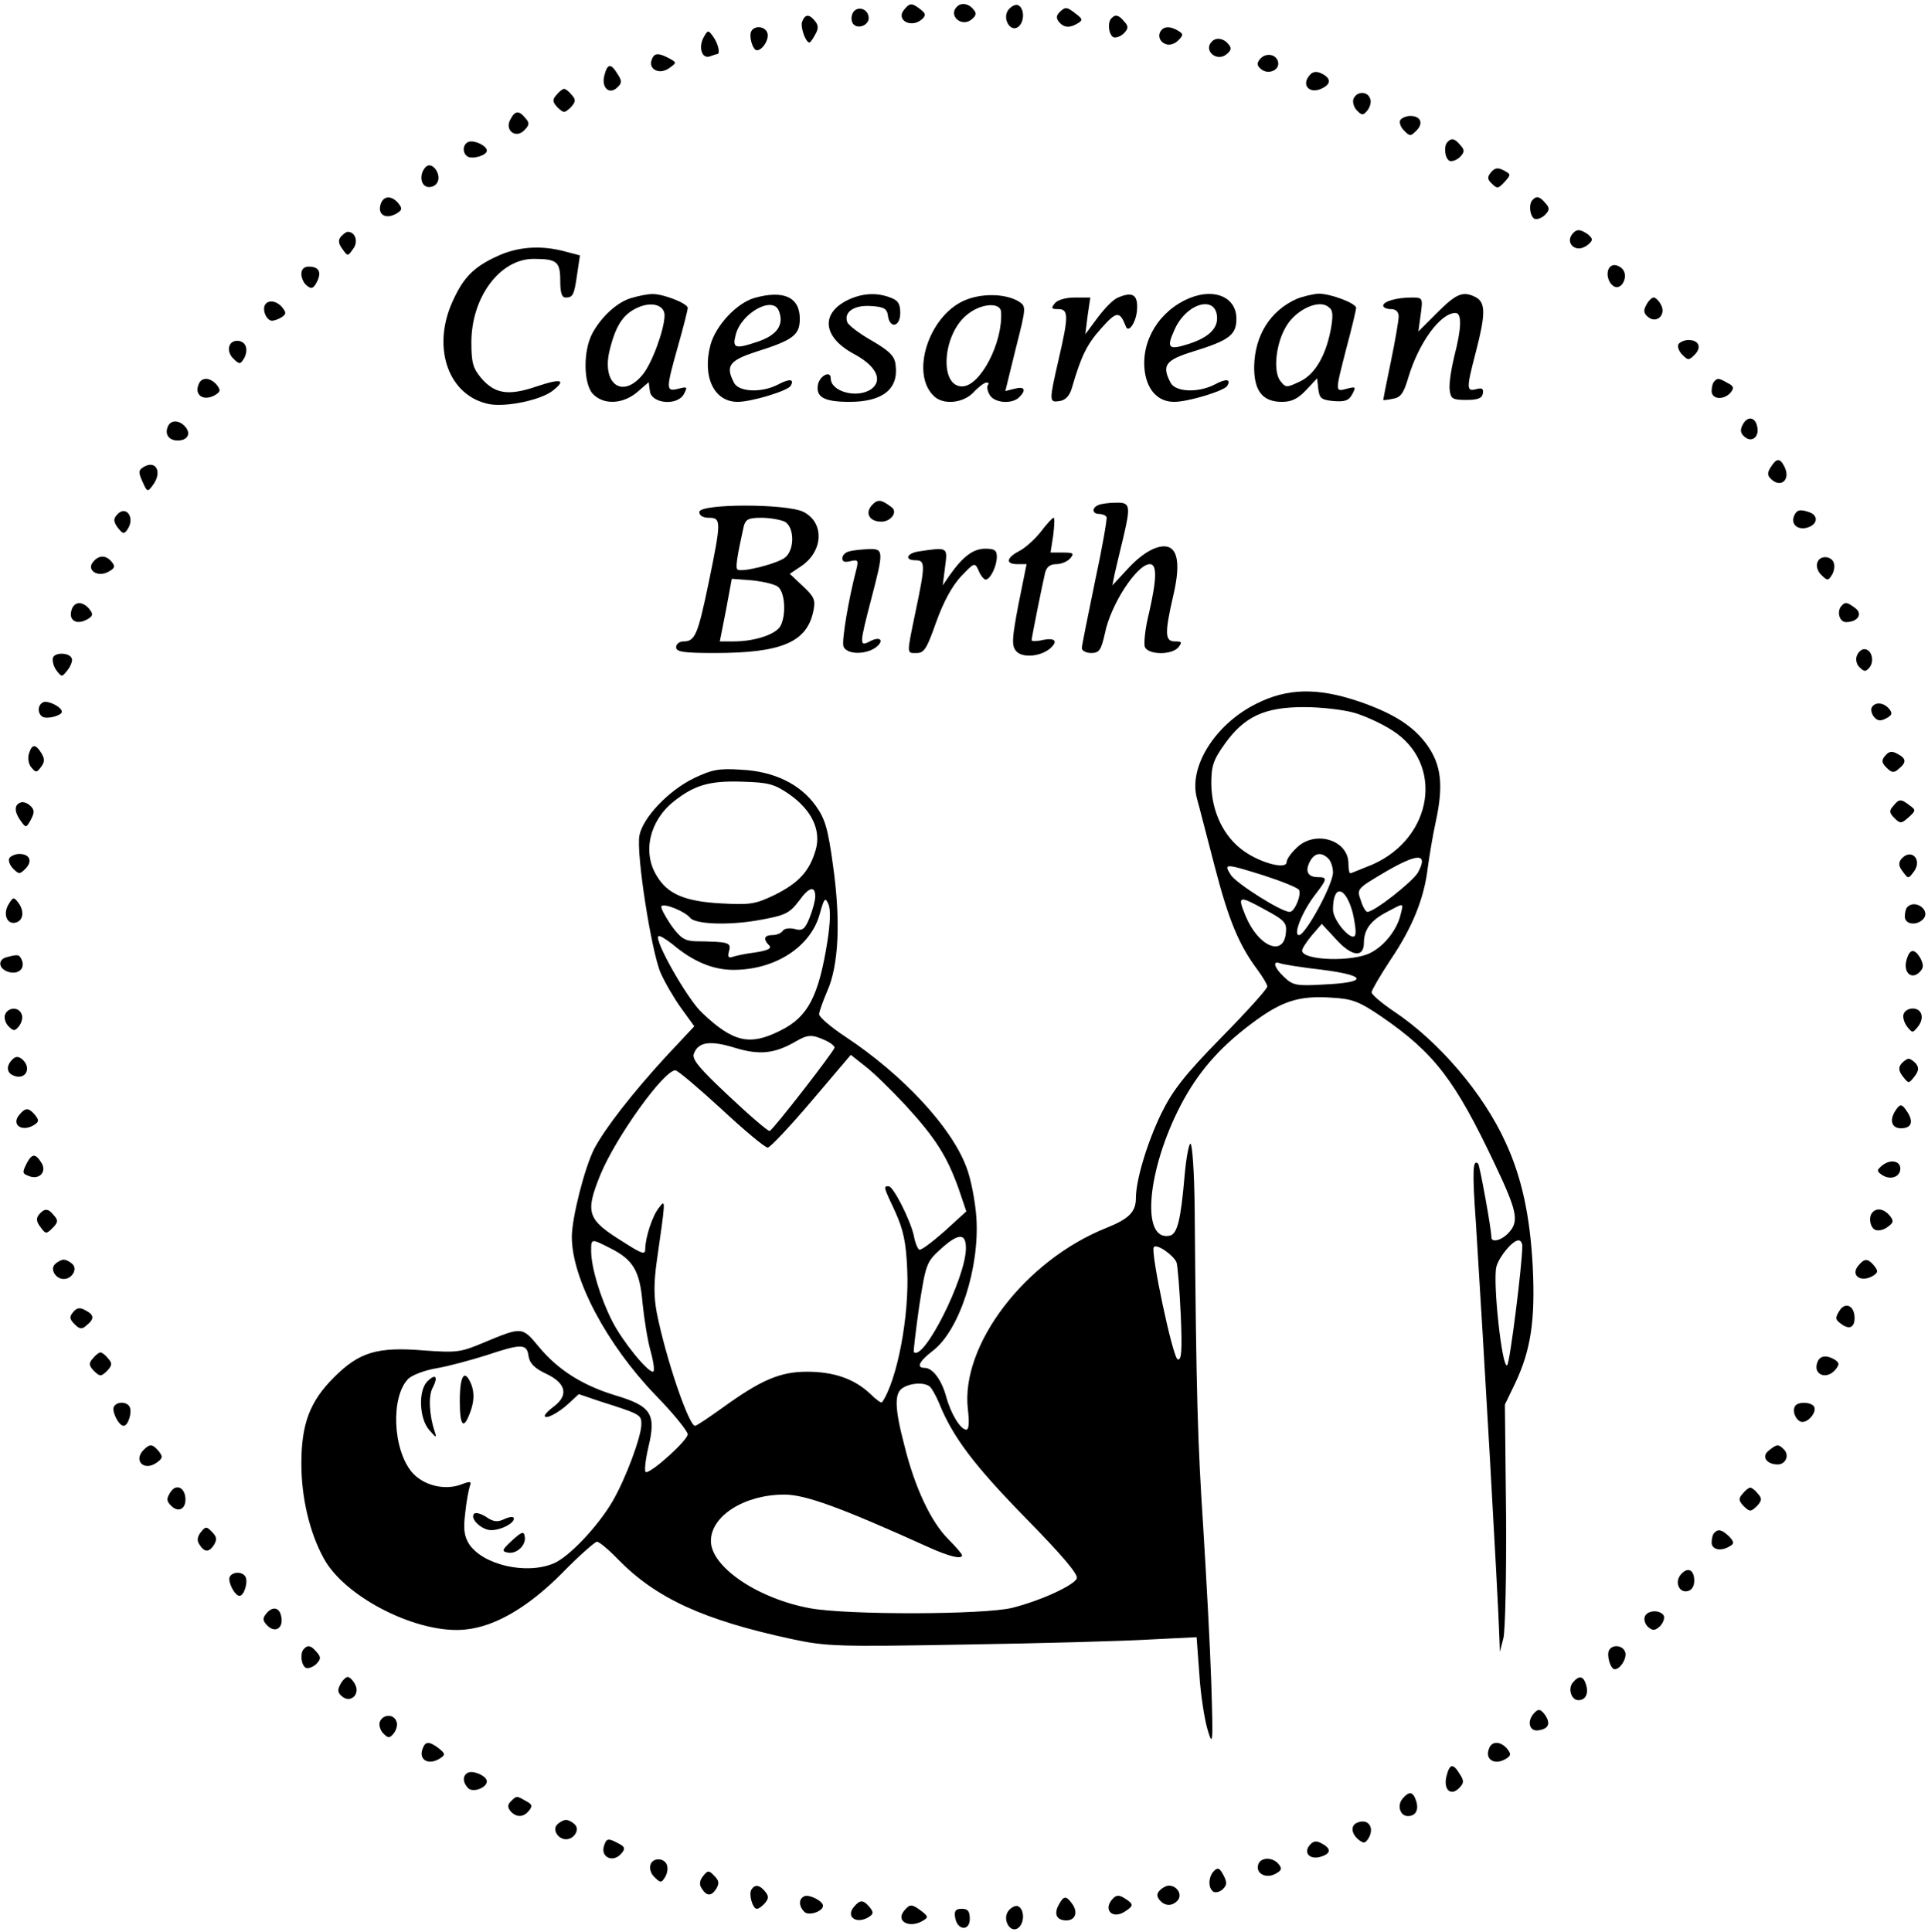 <?xml version="1.0" standalone="no"?>
<!DOCTYPE svg PUBLIC "-//W3C//DTD SVG 20010904//EN"
 "http://www.w3.org/TR/2001/REC-SVG-20010904/DTD/svg10.dtd">
<svg version="1.0" xmlns="http://www.w3.org/2000/svg"
 width="499pt" height="500pt" viewBox="0 0 499 500"
 preserveAspectRatio="xMidYMid meet">
<g transform="translate(0,500) scale(0.1,-0.1)"
fill="#000000" stroke="none">
<path d="M2340 4975 c-23 -28 21 -50 48 -23 9 9 7 14 -6 24 -22 17 -27 17 -42
-1z"/>
<path d="M2477 4983 c-24 -23 12 -55 38 -33 12 10 13 16 4 26 -12 15 -31 18
-42 7z"/>
<path d="M2611 4976 c-19 -22 4 -62 25 -45 17 14 15 50 -2 56 -6 2 -16 -3 -23
-11z"/>
<path d="M2206 4964 c-4 -10 -2 -22 3 -27 14 -14 43 0 39 20 -4 24 -34 28 -42
7z"/>
<path d="M2742 4968 c-8 -8 -9 -15 -1 -25 13 -15 28 -16 49 -3 13 8 12 11 -5
24 -24 19 -28 19 -43 4z"/>
<path d="M2076 4944 c-5 -14 9 -54 19 -54 2 0 9 9 15 21 9 15 8 24 -1 35 -15
18 -25 18 -33 -2z"/>
<path d="M2877 4953 c-11 -10 -8 -41 4 -49 6 -3 18 1 27 9 13 13 13 19 2 31
-14 17 -23 20 -33 9z"/>
<path d="M1945 4920 c-8 -12 3 -50 14 -50 15 0 33 30 27 45 -6 17 -32 20 -41
5z"/>
<path d="M3007 4923 c-12 -12 -7 -31 10 -37 9 -4 23 0 32 9 14 14 14 17 1 25
-18 11 -34 13 -43 3z"/>
<path d="M1821 4903 c-14 -26 -4 -56 16 -49 8 3 17 6 19 6 9 0 3 27 -10 45
-13 18 -14 18 -25 -2z"/>
<path d="M3137 4893 c-24 -23 12 -55 38 -33 12 10 13 16 4 26 -12 15 -31 18
-42 7z"/>
<path d="M1687 4846 c-10 -25 19 -40 44 -23 21 15 21 15 1 26 -28 15 -39 14
-45 -3z"/>
<path d="M3261 4847 c-9 -11 -8 -17 3 -26 18 -15 48 -3 44 18 -4 21 -32 26
-47 8z"/>
<path d="M1564 4804 c-8 -32 14 -50 34 -30 12 11 12 17 0 35 -17 28 -26 27
-34 -5z"/>
<path d="M3392 4808 c-27 -27 -3 -54 31 -36 22 11 22 25 -1 37 -13 7 -23 6
-30 -1z"/>
<path d="M1440 4754 c-11 -12 -10 -18 3 -32 16 -15 18 -15 34 0 13 14 14 20 3
32 -7 9 -16 16 -20 16 -4 0 -13 -7 -20 -16z"/>
<path d="M3503 4744 c-3 -8 1 -22 9 -30 13 -13 16 -13 27 0 7 9 11 23 7 31 -7
20 -35 19 -43 -1z"/>
<path d="M1321 4691 c-16 -28 14 -51 36 -28 13 13 14 19 3 31 -17 21 -27 20
-39 -3z"/>
<path d="M3624 4689 c-3 -6 1 -18 10 -27 15 -15 17 -15 32 0 19 19 11 38 -16
38 -10 0 -22 -5 -26 -11z"/>
<path d="M1213 4633 c-16 -6 -17 -29 -3 -38 13 -8 50 3 50 15 0 13 -32 28 -47
23z"/>
<path d="M3747 4633 c-11 -10 -8 -41 4 -49 6 -3 18 1 27 9 13 13 13 19 2 31
-14 17 -23 20 -33 9z"/>
<path d="M1102 4568 c-16 -16 -15 -45 2 -51 8 -3 20 0 26 8 16 20 -11 60 -28
43z"/>
<path d="M3859 4554 c-10 -12 -10 -18 3 -30 13 -13 16 -12 32 5 17 19 17 20
-2 30 -15 8 -23 7 -33 -5z"/>
<path d="M986 4474 c-11 -30 13 -44 43 -25 12 8 12 12 2 25 -17 20 -37 20 -45
0z"/>
<path d="M3967 4483 c-11 -10 -8 -41 4 -49 6 -3 18 1 27 9 13 13 13 19 2 31
-14 17 -23 20 -33 9z"/>
<path d="M4070 4395 c-19 -22 5 -48 31 -34 10 5 19 14 19 19 0 5 -9 14 -19 19
-14 8 -22 7 -31 -4z"/>
<path d="M882 4387 c-7 -8 -6 -18 4 -31 14 -20 14 -20 28 0 14 18 6 44 -14 44
-4 0 -12 -6 -18 -13z"/>
<path d="M1285 4336 c-61 -28 -87 -56 -115 -119 -53 -120 -8 -243 97 -263 44
-8 135 11 165 36 35 28 19 31 -46 9 -71 -24 -106 -18 -141 23 -21 25 -25 40
-25 92 0 117 74 216 161 216 60 0 69 -7 69 -56 0 -32 4 -44 14 -44 19 0 22 6
30 62 l7 47 -38 10 c-62 17 -124 13 -178 -13z"/>
<path d="M4173 4313 c-17 -6 -16 -38 1 -52 21 -18 44 25 24 44 -7 7 -19 11
-25 8z"/>
<path d="M780 4291 c0 -10 6 -24 14 -30 12 -10 17 -8 26 9 13 25 6 40 -21 40
-12 0 -19 -7 -19 -19z"/>
<path d="M1635 4229 c-37 -10 -79 -49 -102 -92 -24 -45 -23 -129 1 -156 27
-29 77 -28 115 4 l30 26 3 -23 c4 -33 71 -39 88 -8 10 19 9 20 -14 14 -33 -8
-33 -3 -1 111 14 49 25 93 25 98 0 12 -65 37 -92 36 -13 0 -36 -5 -53 -10z
m85 -45 c0 -36 -33 -126 -57 -154 -54 -65 -108 -21 -84 68 16 63 36 91 74 107
35 15 67 5 67 -21z"/>
<path d="M1953 4229 c-46 -13 -100 -71 -114 -121 -22 -83 9 -148 70 -148 36 0
128 28 137 41 11 18 -2 20 -32 4 -42 -22 -101 -20 -114 4 -23 44 -13 58 58 81
95 30 112 43 112 85 0 56 -42 75 -117 54z m63 -34 c14 -36 -5 -63 -57 -80 -56
-19 -64 -16 -55 18 14 57 97 103 112 62z"/>
<path d="M2193 4223 c-70 -35 -63 -96 17 -139 58 -31 76 -68 45 -91 -36 -25
-105 -7 -105 28 0 21 -28 7 -33 -16 -6 -33 16 -45 82 -45 85 0 127 33 119 95
-2 23 -15 36 -61 63 -32 18 -61 40 -64 48 -10 26 17 45 61 42 34 -2 42 -7 44
-25 5 -35 32 -29 32 7 0 24 -6 33 -26 40 -36 14 -74 11 -111 -7z"/>
<path d="M2493 4221 c-90 -42 -136 -187 -77 -245 24 -25 77 -20 104 9 13 14
28 25 33 25 6 0 7 -3 4 -6 -3 -4 -2 -15 4 -25 11 -22 58 -26 77 -7 19 19 14
29 -12 22 l-24 -6 27 110 c27 106 27 109 9 121 -35 22 -100 23 -145 2z m98
-28 c5 -80 -54 -193 -101 -193 -59 0 -51 132 11 184 36 31 88 35 90 9z"/>
<path d="M2894 4230 c-12 -4 -35 -28 -53 -52 l-32 -43 6 48 7 47 -40 0 c-23 0
-45 -6 -52 -15 -10 -13 -9 -15 9 -15 27 0 27 -18 1 -130 -25 -109 -25 -112 2
-108 15 2 26 13 32 33 24 83 39 114 76 155 40 45 48 46 64 5 7 -19 28 13 29
46 2 36 -12 45 -49 29z"/>
<path d="M3080 4229 c-79 -32 -128 -111 -117 -191 7 -49 35 -78 76 -78 36 0
128 28 137 41 11 18 -2 20 -32 4 -42 -22 -101 -20 -114 4 -24 45 -14 59 57 81
94 29 113 43 113 85 0 55 -55 80 -120 54z m70 -53 c0 -28 -24 -50 -73 -66 -53
-17 -59 -11 -37 37 31 70 110 91 110 29z"/>
<path d="M3355 4226 c-68 -31 -107 -94 -109 -173 -1 -64 21 -93 72 -93 25 0
41 8 62 30 l29 31 3 -28 c3 -24 8 -28 40 -31 29 -2 39 1 48 18 10 19 9 20 -14
14 -31 -8 -31 -11 -1 106 14 52 25 99 25 103 0 12 -66 37 -97 37 -15 -1 -41
-7 -58 -14z m91 -69 c-12 -73 -41 -125 -81 -144 -36 -17 -37 -17 -52 2 -18 25
-11 95 15 139 23 41 78 69 105 55 16 -9 18 -17 13 -52z"/>
<path d="M3720 4191 l-49 -49 6 44 c6 43 5 44 -23 44 -39 0 -74 -10 -74 -21 0
-5 9 -9 20 -9 13 0 20 -7 20 -19 0 -10 -9 -63 -20 -116 -11 -53 -20 -98 -20
-100 0 -1 11 0 25 3 20 3 28 14 40 55 27 90 83 167 122 167 17 0 16 -39 -3
-112 -8 -33 -14 -72 -12 -87 3 -23 7 -26 43 -26 29 0 41 4 43 17 2 12 -2 15
-17 11 -26 -7 -26 1 -1 97 25 96 25 126 1 140 -34 18 -51 11 -101 -39z"/>
<path d="M4261 4211 c-8 -14 -7 -22 4 -31 22 -19 48 5 34 31 -5 10 -14 19 -19
19 -5 0 -14 -9 -19 -19z"/>
<path d="M686 4211 c-8 -13 4 -41 18 -41 6 0 17 4 25 9 12 8 12 12 2 25 -15
18 -37 21 -45 7z"/>
<path d="M594 4105 c-4 -9 0 -24 10 -33 15 -15 18 -15 26 -2 6 8 9 22 7 30 -3
21 -36 25 -43 5z"/>
<path d="M4344 4109 c-3 -6 1 -18 10 -27 15 -15 17 -15 32 0 19 19 11 38 -16
38 -10 0 -22 -5 -26 -11z"/>
<path d="M514 4005 c-12 -29 15 -45 45 -26 12 8 12 12 2 25 -17 20 -40 21 -47
1z"/>
<path d="M4437 4013 c-4 -3 -7 -15 -7 -25 0 -22 32 -24 49 -4 10 12 8 17 -8
25 -23 13 -26 13 -34 4z"/>
<path d="M4511 3902 c-8 -15 -7 -23 5 -33 18 -15 38 0 32 27 -5 25 -25 28 -37
6z"/>
<path d="M434 3895 c-8 -20 4 -35 26 -35 25 0 35 17 20 35 -16 19 -39 19 -46
0z"/>
<path d="M4583 3791 c-9 -14 -9 -21 0 -30 26 -26 53 -2 35 32 -11 22 -20 22
-35 -2z"/>
<path d="M371 3791 c-13 -8 -13 -14 -2 -38 12 -27 13 -27 27 -8 25 34 7 66
-25 46z"/>
<path d="M2256 3692 c-18 -21 -5 -42 25 -42 25 0 43 25 27 37 -28 21 -36 22
-52 5z"/>
<path d="M2843 3693 c-18 -7 -16 -23 1 -23 8 0 17 -3 20 -8 2 -4 -11 -79 -30
-167 -18 -88 -34 -166 -34 -172 0 -7 11 -13 24 -13 21 0 26 7 36 52 15 74 83
178 116 178 19 0 18 -38 -2 -126 -10 -39 -14 -79 -11 -88 8 -21 70 -22 87 -1
10 13 9 15 -9 15 -26 0 -27 20 -5 116 18 75 14 118 -11 128 -25 9 -66 -12
-107 -57 l-39 -42 6 30 c4 17 13 56 21 88 21 89 20 97 -18 96 -18 0 -39 -3
-45 -6z"/>
<path d="M1810 3675 c0 -9 9 -15 25 -15 32 0 32 -9 -1 -169 -28 -134 -35 -151
-65 -151 -11 0 -19 -7 -19 -15 0 -12 18 -15 100 -15 173 0 238 28 255 108 6
29 3 37 -27 65 l-34 32 30 20 c57 39 60 112 6 140 -42 22 -270 22 -270 0z
m221 -25 c25 -14 26 -71 2 -92 -18 -16 -112 -40 -124 -32 -6 3 -2 31 16 112 5
18 12 22 46 22 22 0 49 -5 60 -10z m-17 -169 c18 -15 21 -73 6 -101 -12 -22
-67 -40 -121 -40 l-36 0 16 81 15 81 53 -4 c28 -3 59 -10 67 -17z"/>
<path d="M302 3667 c-9 -10 -8 -18 3 -33 13 -16 16 -17 25 -4 21 31 -5 65 -28
37z"/>
<path d="M4643 3664 c-8 -22 11 -37 36 -29 25 8 28 30 5 39 -25 9 -34 7 -41
-10z"/>
<path d="M2694 3624 c-15 -19 -40 -42 -56 -50 -34 -18 -36 -34 -5 -34 l24 0
-21 -104 c-17 -89 -18 -107 -6 -121 15 -18 61 -15 87 6 22 19 15 29 -17 23
-16 -4 -30 -4 -30 -1 0 6 26 136 35 175 4 15 13 22 29 22 13 0 29 7 36 15 11
13 8 15 -19 15 l-32 0 7 45 c3 25 4 45 1 45 -3 0 -18 -16 -33 -36z"/>
<path d="M2198 3573 c-10 -2 -18 -10 -18 -18 0 -9 7 -11 22 -7 18 4 20 2 15
-19 -21 -80 -39 -188 -34 -202 8 -21 56 -22 83 -3 24 18 13 31 -15 16 -27 -14
-27 -9 4 110 33 126 32 130 -7 129 -18 -1 -41 -3 -50 -6z"/>
<path d="M2378 3573 c-32 -5 -38 -23 -8 -23 25 0 25 -12 0 -131 -24 -116 -24
-109 3 -109 19 0 26 12 50 80 19 53 41 93 64 118 35 37 36 37 46 15 5 -13 14
-23 18 -23 12 0 29 35 29 59 0 17 -6 21 -30 21 -31 0 -58 -20 -93 -70 l-17
-25 6 48 c7 52 7 51 -68 40z"/>
<path d="M241 3546 c-18 -21 11 -41 39 -26 17 9 19 14 9 26 -15 18 -33 18 -48
0z"/>
<path d="M4704 3545 c-4 -9 0 -24 10 -33 15 -15 18 -15 26 -2 6 8 9 22 7 30
-3 21 -36 25 -43 5z"/>
<path d="M186 3424 c-11 -30 13 -44 43 -25 12 8 12 12 2 25 -17 20 -37 20 -45
0z"/>
<path d="M4767 3433 c-14 -14 -7 -43 11 -43 30 0 44 21 24 36 -20 15 -26 17
-35 7z"/>
<path d="M4806 3303 c-4 -9 -1 -23 7 -30 12 -12 16 -12 26 0 13 17 5 47 -14
47 -7 0 -16 -8 -19 -17z"/>
<path d="M137 3298 c-2 -8 1 -22 9 -33 14 -18 14 -18 29 1 8 10 13 24 11 29
-4 16 -43 18 -49 3z"/>
<path d="M3252 3179 c-107 -53 -177 -164 -154 -246 6 -21 26 -100 46 -176 36
-139 63 -203 110 -266 14 -19 26 -39 26 -44 0 -6 -53 -65 -119 -132 -95 -97
-126 -137 -155 -196 -37 -76 -66 -173 -66 -219 0 -36 -17 -54 -77 -78 -210
-84 -377 -303 -358 -469 4 -33 3 -53 -4 -53 -15 0 -40 41 -52 85 -12 44 -35
75 -56 75 -22 0 -15 16 21 44 69 52 122 215 113 346 -3 41 -14 100 -26 130
-39 104 -165 239 -313 337 -38 25 -68 51 -68 58 0 7 10 34 21 60 30 67 35 183
15 325 -13 96 -21 122 -45 155 -40 56 -108 89 -193 93 -58 4 -76 0 -122 -22
-66 -32 -132 -102 -141 -148 -9 -46 31 -301 55 -356 11 -25 35 -66 53 -91 l34
-47 -74 -79 c-87 -95 -157 -185 -185 -238 -25 -49 -58 -179 -58 -228 0 -108
90 -278 217 -410 46 -47 83 -93 83 -101 0 -15 -91 -98 -108 -98 -5 0 -2 29 6
64 21 87 8 107 -86 135 -85 26 -148 66 -197 125 -44 53 -43 53 -144 11 -59
-25 -70 -26 -153 -20 -122 10 -168 -4 -234 -70 -62 -62 -84 -120 -84 -223 0
-87 21 -178 58 -245 55 -102 247 -198 368 -184 77 8 163 59 250 147 43 44 84
80 89 80 6 0 31 -21 55 -46 99 -101 222 -157 450 -206 89 -19 117 -20 450 -14
195 3 409 9 476 13 l121 6 7 -94 c3 -52 13 -116 21 -144 14 -47 15 -41 10 120
-3 94 -13 276 -21 405 -14 215 -18 332 -22 823 -1 92 -6 167 -11 167 -4 0 -11
-37 -15 -82 -10 -117 -19 -152 -39 -156 -75 -15 -58 171 29 338 44 84 99 148
182 210 78 59 123 74 209 68 54 -3 71 -10 130 -50 136 -94 189 -163 293 -383
57 -120 62 -146 35 -175 -18 -20 -45 -27 -45 -12 0 22 -30 185 -34 190 -14 14
-16 -15 -6 -154 19 -301 57 -956 61 -1079 l1 -30 9 35 c5 19 8 163 7 320 l-3
285 27 56 c40 85 52 162 45 302 -7 130 -28 229 -70 320 -58 128 -174 263 -290
340 -31 21 -57 43 -57 49 0 5 22 43 49 84 57 84 87 160 96 236 4 29 13 86 22
126 19 90 13 142 -22 192 -35 50 -88 84 -179 115 -107 36 -184 34 -264 -6z
m254 -24 c27 -8 71 -28 97 -45 135 -85 107 -277 -50 -347 -30 -12 -56 -23 -58
-23 -3 0 -5 11 -5 25 0 62 -88 88 -135 40 -14 -13 -25 -29 -25 -36 0 -20 -66
-3 -110 28 -53 37 -84 102 -85 174 0 47 5 62 35 104 51 71 103 95 205 95 45 0
104 -7 131 -15z m-1464 -210 c59 -41 84 -94 69 -145 -16 -55 -44 -85 -106
-116 -50 -24 -63 -26 -138 -22 -94 5 -139 24 -167 71 -38 61 -19 143 44 193
53 42 92 54 178 51 67 -2 82 -6 120 -32z m1396 -167 c7 -7 12 -23 12 -36 0
-31 -71 -162 -88 -162 -16 0 8 61 43 106 30 39 31 44 6 44 -26 0 -34 15 -21
40 12 23 30 26 48 8z m232 -36 c-14 -24 -113 -102 -131 -102 -4 0 -12 13 -17
30 -11 30 -10 30 66 75 83 48 109 47 82 -3z m-398 -8 c46 -15 86 -31 90 -37 7
-12 -11 -57 -24 -57 -22 0 -137 73 -152 95 -20 31 -16 31 86 -1z m-1162 -54
c0 -11 -7 -36 -15 -56 -12 -29 -18 -34 -39 -28 -13 3 -27 1 -30 -5 -4 -6 -16
-11 -27 -11 -21 0 -25 -10 -8 -27 7 -7 -3 -13 -37 -18 -25 -3 -52 -9 -60 -12
-9 -3 -11 2 -7 16 6 22 -1 24 -87 25 -28 1 -39 8 -64 43 -16 24 -27 45 -24 48
8 8 61 -14 74 -30 13 -17 98 -20 174 -7 74 13 83 18 109 52 25 35 41 38 41 10z
m1391 -42 c5 -22 9 -47 7 -56 -5 -25 -58 34 -58 64 0 66 32 62 51 -8z m-1359
-71 c-23 -146 -51 -199 -122 -234 -79 -40 -122 -31 -203 46 -37 34 -124 187
-113 198 3 3 19 -7 37 -21 52 -44 104 -66 157 -66 109 0 201 60 224 146 11 40
14 43 22 24 6 -13 5 -46 -2 -93z m1186 18 c-6 -62 -71 -35 -104 44 -22 53 -18
54 46 19 56 -30 61 -36 58 -63z m297 48 c-9 -39 -42 -81 -78 -99 -46 -24 -177
-20 -177 6 0 5 11 22 25 39 l26 30 38 -41 c40 -44 71 -47 71 -8 0 34 18 58 58
79 47 25 45 26 37 -6z m-201 -143 c116 -15 116 -33 0 -38 -68 -4 -78 -2 -100
19 -26 24 -32 44 -11 36 8 -3 58 -11 111 -17z m-1289 -182 c14 -6 25 -15 25
-19 0 -8 -159 -213 -168 -216 -4 -1 -51 39 -105 90 -77 72 -97 96 -91 110 11
31 43 35 107 15 63 -19 102 -15 157 17 31 18 42 18 75 3z m210 -170 c76 -83
106 -130 136 -214 l20 -59 -57 -52 c-32 -28 -61 -50 -65 -47 -4 2 -11 19 -14
37 -10 42 -53 127 -65 127 -14 0 -14 0 17 -66 21 -47 28 -78 31 -149 6 -120
-26 -287 -65 -344 -2 -3 -16 7 -31 22 -40 38 -93 57 -163 57 -70 0 -119 -21
-220 -94 -35 -25 -66 -46 -70 -46 -16 0 -75 172 -99 292 -8 43 -8 77 0 135 23
159 23 161 6 138 -17 -20 -36 -78 -36 -108 0 -15 -9 -12 -57 19 -94 58 -99 75
-59 174 40 97 164 270 194 270 6 0 59 -45 119 -100 59 -55 113 -100 120 -100
6 0 57 54 113 120 l102 120 38 -30 c22 -17 69 -63 105 -102z m155 -368 c0 -77
-110 -295 -135 -269 -1 2 5 55 14 118 17 109 19 115 54 147 47 43 67 44 67 4z
m-921 0 c60 -30 77 -59 84 -142 4 -40 13 -97 21 -125 8 -29 11 -53 6 -53 -15
0 -80 80 -106 132 -30 59 -54 138 -54 181 0 32 0 32 49 7z m2361 5 c0 -47 -32
-301 -39 -308 -13 -13 -38 216 -28 255 7 26 42 68 57 68 6 0 10 -7 10 -15z
m-895 -42 c3 -9 8 -70 11 -136 4 -94 2 -118 -8 -115 -13 5 -70 276 -62 290 7
11 51 -20 59 -39z m-1677 -243 c3 -18 15 -31 45 -45 51 -24 59 -54 23 -83 -15
-11 -26 -22 -26 -26 0 -11 35 7 61 31 l27 25 53 -18 c107 -34 109 -35 109 -60
0 -32 -41 -142 -75 -200 -38 -65 -113 -144 -152 -160 -71 -30 -183 -4 -219 50
-13 21 -15 39 -10 80 3 30 9 61 12 70 5 13 1 13 -23 4 -43 -16 -98 -2 -127 32
-50 60 -55 196 -9 242 11 10 43 22 73 27 30 5 89 21 130 34 90 30 104 30 108
-3z m1038 -78 c5 -4 16 -23 24 -42 35 -88 91 -162 223 -297 95 -97 138 -147
134 -158 -8 -18 -92 -57 -167 -76 -72 -18 -427 -19 -524 -1 -135 25 -256 107
-256 174 0 65 87 120 190 120 54 0 143 -32 373 -136 55 -25 87 -32 87 -21 0 3
-16 22 -36 42 -44 44 -86 132 -113 241 -26 99 -27 138 -3 151 20 12 53 14 68
3z"/>
<path d="M1106 1425 c-24 -24 -21 -97 5 -126 18 -21 20 -21 14 -4 -14 42 -17
93 -5 114 15 29 7 37 -14 16z"/>
<path d="M1190 1374 c0 -69 11 -77 30 -20 7 23 7 41 1 60 -18 46 -31 29 -31
-40z"/>
<path d="M1226 1081 c-9 -13 22 -41 45 -41 25 0 59 17 59 30 0 6 -10 5 -24 -1
-18 -9 -29 -8 -49 6 -15 9 -28 12 -31 6z"/>
<path d="M1325 1013 c-26 -24 -27 -28 -11 -31 23 -5 49 20 44 42 -2 14 -8 12
-33 -11z"/>
<path d="M113 3183 c-16 -6 -17 -29 -3 -38 12 -7 50 3 50 13 0 12 -34 29 -47
25z"/>
<path d="M4845 3170 c-4 -6 -1 -17 5 -25 9 -11 17 -12 32 -4 15 8 17 13 7 25
-14 16 -35 18 -44 4z"/>
<path d="M75 3050 c-4 -12 -1 -28 6 -36 12 -14 14 -14 25 1 10 13 10 21 1 36
-15 24 -24 24 -32 -1z"/>
<path d="M4879 3044 c-10 -12 -9 -18 4 -31 13 -13 19 -14 31 -3 21 17 20 27
-3 39 -14 8 -22 7 -32 -5z"/>
<path d="M53 2923 c-17 -6 -16 -25 1 -48 13 -18 14 -18 26 4 10 19 9 26 -2 36
-7 7 -19 11 -25 8z"/>
<path d="M4900 2914 c-11 -12 -10 -18 3 -31 15 -15 18 -15 37 2 19 17 19 19 2
31 -22 17 -27 17 -42 -2z"/>
<path d="M24 2779 c-3 -6 1 -18 10 -27 15 -15 17 -15 32 0 19 19 11 38 -16 38
-10 0 -22 -5 -26 -11z"/>
<path d="M4921 2777 c-8 -10 -7 -19 4 -33 14 -19 14 -19 29 1 22 31 -8 61 -33
32z"/>
<path d="M23 2661 c-16 -25 -6 -53 16 -49 21 4 25 29 9 51 -12 16 -14 16 -25
-2z"/>
<path d="M4937 2653 c-4 -3 -7 -15 -7 -25 0 -21 32 -25 49 -5 17 22 -22 50
-42 30z"/>
<path d="M4934 2514 c-8 -32 14 -50 34 -30 11 11 11 18 3 35 -16 28 -29 26
-37 -5z"/>
<path d="M18 2523 c-25 -6 -22 -30 3 -38 25 -8 44 7 36 29 -7 16 -9 17 -39 9z"/>
<path d="M13 2374 c-3 -8 1 -22 9 -30 13 -13 16 -13 27 0 7 9 11 23 7 31 -7
20 -35 19 -43 -1z"/>
<path d="M4927 2376 c-3 -8 1 -22 9 -33 14 -17 14 -17 28 0 18 23 10 47 -14
47 -10 0 -20 -6 -23 -14z"/>
<path d="M32 2258 c-17 -17 -15 -35 4 -42 31 -12 47 21 21 43 -10 8 -17 7 -25
-1z"/>
<path d="M4921 2247 c-8 -10 -7 -19 4 -33 15 -19 15 -19 30 0 11 14 12 23 4
33 -6 7 -15 13 -19 13 -4 0 -13 -6 -19 -13z"/>
<path d="M4904 2123 c-14 -24 -7 -43 16 -43 26 0 33 15 18 40 -16 25 -20 25
-34 3z"/>
<path d="M50 2115 c-22 -26 7 -46 39 -26 12 8 12 12 2 25 -17 20 -25 20 -41 1z"/>
<path d="M70 1991 c-13 -26 -13 -28 6 -35 26 -10 46 12 31 35 -15 24 -24 24
-37 0z"/>
<path d="M4873 1985 c-16 -13 -16 -16 -3 -25 20 -14 44 -8 48 11 4 23 -22 31
-45 14z"/>
<path d="M101 1857 c-8 -10 -7 -19 4 -33 13 -18 15 -18 31 -2 14 14 15 20 4
32 -15 19 -24 20 -39 3z"/>
<path d="M4847 1863 c-12 -11 -7 -41 7 -46 8 -3 22 0 32 8 15 11 16 15 5 29
-14 17 -33 21 -44 9z"/>
<path d="M142 1728 c-13 -13 2 -38 23 -38 21 0 36 25 23 38 -7 7 -17 12 -23
12 -6 0 -16 -5 -23 -12z"/>
<path d="M4810 1725 c-22 -26 7 -46 39 -26 12 8 12 12 2 25 -17 20 -25 20 -41
1z"/>
<path d="M4761 1608 c-12 -19 -11 -23 4 -34 21 -16 35 -10 35 15 0 32 -24 43
-39 19z"/>
<path d="M189 1604 c-10 -12 -9 -18 4 -31 13 -13 19 -14 31 -3 21 17 20 27 -3
39 -14 8 -22 7 -32 -5z"/>
<path d="M240 1484 c-11 -12 -10 -18 3 -32 16 -15 18 -15 34 0 13 14 14 20 3
32 -7 9 -16 16 -20 16 -4 0 -13 -7 -20 -16z"/>
<path d="M4704 1475 c-13 -32 23 -48 47 -19 10 13 10 17 -2 25 -21 13 -39 11
-45 -6z"/>
<path d="M295 1360 c-7 -11 12 -50 25 -50 12 0 23 37 15 50 -8 13 -32 13 -40
0z"/>
<path d="M4646 1361 c-9 -14 4 -41 19 -41 17 0 38 27 30 40 -8 12 -42 13 -49
1z"/>
<path d="M372 1248 c-28 -28 1 -57 34 -33 15 11 16 15 5 29 -16 19 -23 20 -39
4z"/>
<path d="M4578 1246 c-20 -15 -6 -36 23 -36 21 0 31 24 16 39 -14 14 -18 14
-39 -3z"/>
<path d="M441 1138 c-11 -17 -10 -23 2 -35 18 -18 37 -9 37 16 0 31 -24 43
-39 19z"/>
<path d="M4510 1134 c-11 -12 -10 -18 3 -32 16 -15 18 -15 34 0 13 14 14 20 3
32 -7 9 -16 16 -20 16 -4 0 -13 -7 -20 -16z"/>
<path d="M520 1035 c-9 -11 -11 -22 -4 -32 13 -21 25 -21 38 -1 8 14 7 21 -5
33 -14 15 -17 15 -29 0z"/>
<path d="M4437 1033 c-4 -3 -7 -15 -7 -25 0 -19 25 -24 48 -9 11 6 10 11 -3
25 -18 17 -28 20 -38 9z"/>
<path d="M4350 925 c-16 -19 -5 -47 17 -43 11 2 18 12 18 27 0 29 -17 37 -35
16z"/>
<path d="M595 920 c-7 -11 12 -50 25 -50 12 0 23 37 15 50 -8 13 -32 13 -40 0z"/>
<path d="M690 825 c-11 -13 -11 -19 3 -33 20 -19 41 -5 35 24 -4 24 -22 28
-38 9z"/>
<path d="M4257 816 c-3 -8 1 -20 9 -27 12 -10 18 -9 31 3 8 9 12 21 9 27 -10
16 -43 14 -49 -3z"/>
<path d="M787 733 c-11 -10 -8 -41 4 -49 6 -3 18 1 27 9 13 13 13 19 2 31 -14
17 -23 20 -33 9z"/>
<path d="M4165 730 c-8 -12 3 -50 14 -50 15 0 33 30 27 45 -6 17 -32 20 -41 5z"/>
<path d="M881 641 c-8 -14 -7 -22 4 -31 22 -19 48 5 34 31 -5 10 -14 19 -19
19 -5 0 -14 -9 -19 -19z"/>
<path d="M4071 646 c-14 -16 -4 -46 14 -46 19 0 27 17 20 40 -7 23 -18 25 -34
6z"/>
<path d="M3972 568 c-21 -21 -15 -50 10 -46 27 4 32 18 16 41 -11 14 -16 15
-26 5z"/>
<path d="M983 544 c-3 -8 1 -22 9 -30 13 -13 16 -13 27 0 7 9 11 23 7 31 -7
20 -35 19 -43 -1z"/>
<path d="M1094 475 c-12 -30 16 -45 46 -25 13 9 12 12 -4 25 -25 19 -35 19
-42 0z"/>
<path d="M3854 475 c-12 -29 15 -45 45 -26 12 8 12 12 2 25 -17 20 -40 21 -47
1z"/>
<path d="M3744 404 c-9 -34 10 -54 32 -32 13 13 14 19 2 37 -17 28 -26 27 -34
-5z"/>
<path d="M1213 413 c-16 -6 -17 -25 -1 -41 12 -12 48 1 48 18 0 13 -32 28 -47
23z"/>
<path d="M3630 345 c-15 -18 -6 -45 14 -45 20 0 29 16 21 40 -8 24 -18 25 -35
5z"/>
<path d="M1322 338 c-8 -8 -9 -15 -1 -25 15 -17 34 -17 48 1 10 12 8 17 -8 25
-24 14 -24 14 -39 -1z"/>
<path d="M1442 278 c-13 -13 2 -38 23 -38 21 0 36 25 23 38 -7 7 -17 12 -23
12 -6 0 -16 -5 -23 -12z"/>
<path d="M3513 283 c-18 -7 -16 -28 3 -44 13 -10 17 -10 25 2 18 28 1 54 -28
42z"/>
<path d="M1564 225 c-12 -31 23 -48 45 -21 10 12 8 17 -8 25 -26 14 -31 14
-37 -4z"/>
<path d="M3389 224 c-16 -20 2 -38 30 -29 26 8 27 21 2 34 -14 8 -22 7 -32 -5z"/>
<path d="M1684 175 c-4 -9 0 -24 10 -33 15 -15 18 -15 26 -2 6 8 9 22 7 30 -3
21 -36 25 -43 5z"/>
<path d="M3257 176 c-9 -23 18 -39 43 -26 17 9 19 14 9 26 -15 18 -45 18 -52
0z"/>
<path d="M3142 158 c-15 -15 -16 -45 -1 -54 6 -3 17 0 24 7 11 11 11 18 1 37
-9 17 -14 20 -24 10z"/>
<path d="M1820 145 c-9 -11 -11 -22 -4 -32 13 -21 25 -21 38 -1 8 14 7 21 -5
33 -14 15 -17 15 -29 0z"/>
<path d="M1945 110 c-8 -12 3 -50 14 -50 5 0 14 7 21 15 10 12 10 18 0 30 -14
17 -26 19 -35 5z"/>
<path d="M3002 108 c-8 -8 -9 -15 -1 -25 14 -17 34 -17 48 0 11 15 -3 37 -24
37 -6 0 -16 -5 -23 -12z"/>
<path d="M2083 93 c-16 -6 -17 -25 -1 -41 11 -11 48 1 48 16 0 12 -34 29 -47
25z"/>
<path d="M2881 87 c-27 -27 -4 -55 29 -35 25 16 25 20 1 35 -14 9 -21 9 -30 0z"/>
<path d="M2740 70 c-13 -24 -5 -40 20 -40 23 0 31 21 15 43 -16 22 -22 21 -35
-3z"/>
<path d="M2210 65 c-22 -26 7 -46 39 -26 12 8 12 12 2 25 -17 20 -25 20 -41 1z"/>
<path d="M2340 55 c-23 -28 15 -47 50 -25 13 8 12 11 -5 24 -25 19 -30 19 -45
1z"/>
<path d="M2611 56 c-19 -22 4 -62 25 -45 17 14 15 50 -2 56 -6 2 -16 -3 -23
-11z"/>
<path d="M2472 38 c5 -34 38 -37 38 -4 0 20 -5 26 -21 26 -15 0 -20 -5 -17
-22z"/>
</g>
</svg>
